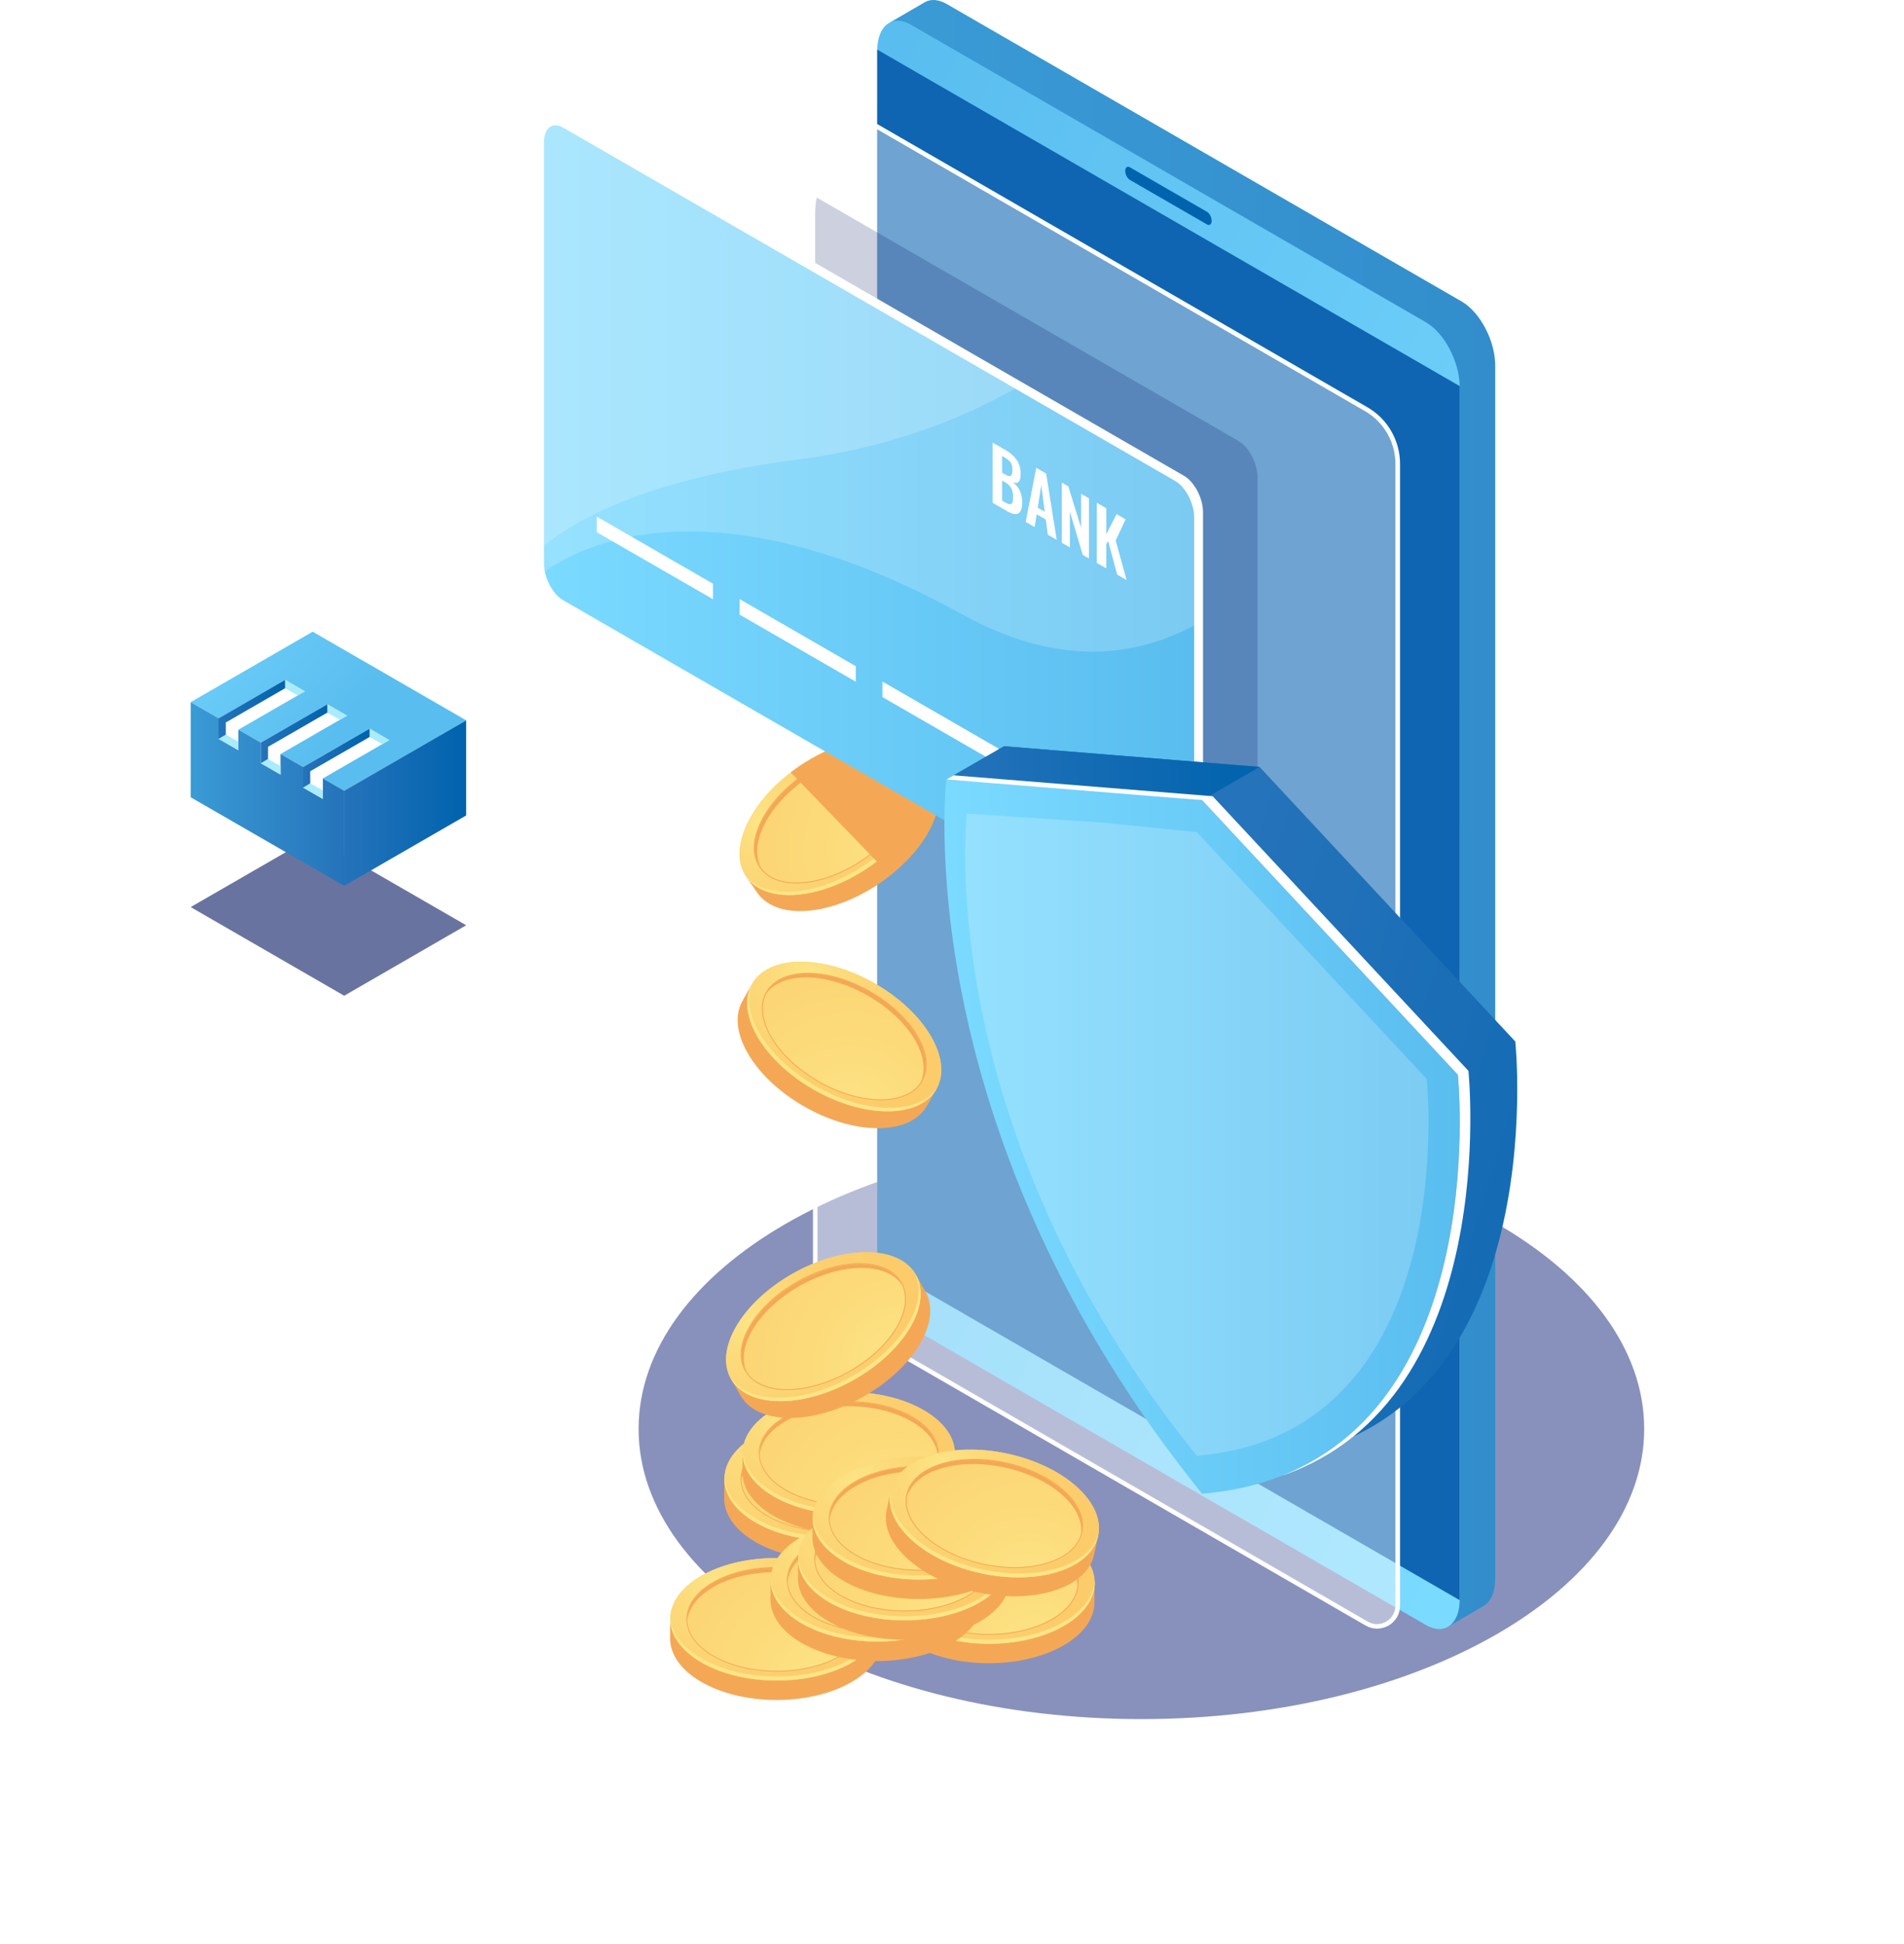 <svg width="141" height="144" viewBox="0 0 141 144" fill="none" xmlns="http://www.w3.org/2000/svg">
	<path opacity="0.6" d="M25.489 73.753L14.12 67.186L23.155 61.972L34.523 68.533L25.489 73.753Z" fill="#041860"/>
	<path d="M25.936 76.22L9.847 66.931L22.713 59.505L38.802 68.794L25.936 76.22ZM10.619 66.931L25.936 75.773L38.024 68.794L22.708 59.952L10.619 66.931Z" fill="white"/>
	<path d="M25.489 58.57L14.12 52.009L23.155 46.789L34.523 53.356L25.489 58.57Z" fill="url(#paint0_linear)"/>
	<path d="M34.523 60.399V53.356L25.489 58.57V65.613L34.523 60.399Z" fill="url(#paint1_linear)"/>
	<path d="M14.12 52.009V59.052L25.489 65.612V58.57L14.12 52.009Z" fill="url(#paint2_linear)"/>
	<path d="M21.111 50.36L16.187 53.205V54.726L17.651 55.568V54.047L22.574 51.208L21.111 50.36Z" fill="white"/>
	<path d="M24.241 52.166L19.317 55.005V56.532L20.774 57.374V55.852L25.698 53.008L24.241 52.166Z" fill="white"/>
	<path d="M27.37 53.971L22.447 56.816V58.337L23.91 59.179V57.658L28.828 54.819L27.37 53.971Z" fill="white"/>
	<path d="M21.111 50.36V50.975L22.052 51.504L22.574 51.208L21.111 50.36Z" fill="#A9EBFF"/>
	<path d="M16.722 54.413L16.188 54.726L17.651 55.568V54.935L16.722 54.413Z" fill="#A9EBFF"/>
	<path d="M21.111 50.36L16.187 53.205V54.726L16.722 54.413V53.513L21.117 50.975L21.111 50.36Z" fill="url(#paint3_linear)"/>
	<path d="M24.241 52.166V52.781L25.175 53.309L25.698 53.008L24.241 52.166Z" fill="#A9EBFF"/>
	<path d="M19.845 56.218L19.317 56.532L20.774 57.374V56.741L19.845 56.218Z" fill="#A9EBFF"/>
	<path d="M24.241 52.166L19.317 55.005V56.532L19.845 56.218V55.318L24.241 52.781V52.166Z" fill="url(#paint4_linear)"/>
	<path d="M27.37 53.971V54.587L28.305 55.115L28.827 54.819L27.37 53.971Z" fill="#A9EBFF"/>
	<path d="M22.975 58.024L22.447 58.338L23.91 59.179V58.547L22.975 58.024Z" fill="#A9EBFF"/>
	<path d="M27.37 53.971L22.447 56.816V58.337L22.975 58.024V57.124L27.37 54.587V53.971Z" fill="url(#paint5_linear)"/>
	<g filter="url(#filter0_d)">
	<path d="M84.525 136C71.189 136 57.858 133.068 47.703 127.21C37.833 121.508 32.392 113.919 32.392 105.837C32.392 97.755 37.827 90.166 47.703 84.465C68.001 72.742 101.038 72.742 121.342 84.465C131.212 90.166 136.653 97.755 136.653 105.837C136.653 113.919 131.218 121.508 121.342 127.21C111.193 133.068 97.856 135.994 84.525 136ZM84.525 76.058C71.258 76.058 57.997 78.972 47.9 84.802C38.152 90.428 32.787 97.9 32.787 105.837C32.787 113.774 38.152 121.247 47.9 126.873C68.094 138.531 100.957 138.531 121.15 126.873C130.899 121.247 136.264 113.774 136.264 105.837C136.264 97.9 130.893 90.428 121.15 84.802C111.053 78.972 97.787 76.058 84.525 76.058Z" fill="white"/>
	</g>
	<path opacity="0.5" d="M84.525 127.331C105.089 127.331 121.76 117.708 121.76 105.837C121.76 93.966 105.089 84.343 84.525 84.343C63.961 84.343 47.291 93.966 47.291 105.837C47.291 117.708 63.961 127.331 84.525 127.331Z" fill="#13247A"/>
	<path d="M108.238 22.328L70.115 0.299C69.499 -0.055 68.936 -0.084 68.501 0.154L65.911 1.664L67.6 2.686V92.001C67.6 93.848 68.727 95.996 70.109 96.797L107.785 118.57L107.245 120.48L109.852 118.965H109.846C110.386 118.663 110.728 117.949 110.728 116.927V27.124C110.746 25.272 109.619 23.123 108.238 22.328Z" fill="url(#paint6_linear)"/>
	<path d="M105.59 120.358L67.473 98.33C66.085 97.529 64.965 95.38 64.965 93.534V3.737C64.965 1.89 66.091 1.037 67.473 1.838L105.59 23.866C106.978 24.668 108.098 26.816 108.098 28.662V118.466C108.098 120.312 106.978 121.16 105.59 120.358Z" fill="url(#paint7_linear)"/>
	<path d="M108.098 118.524L64.959 93.598V3.673L108.098 28.599V118.524Z" fill="#0F65B2"/>
	<path opacity="0.4" d="M101.206 120.248L62.706 98.005C61.26 97.169 60.372 95.63 60.372 93.964V9.392C60.372 8.207 61.649 7.47 62.677 8.062L101.177 30.311C102.623 31.147 103.511 32.686 103.511 34.352V118.924C103.511 120.103 102.234 120.84 101.206 120.248Z" fill="white"/>
	<path d="M101.979 120.631C101.688 120.631 101.392 120.556 101.125 120.399L62.625 98.15C61.133 97.291 60.204 95.682 60.204 93.958V9.392C60.204 8.776 60.523 8.225 61.057 7.917C61.591 7.609 62.23 7.609 62.764 7.917L101.264 30.166C102.757 31.026 103.68 32.634 103.68 34.358V118.93C103.68 119.545 103.36 120.097 102.826 120.405C102.559 120.55 102.269 120.631 101.979 120.631ZM61.911 8.022C61.678 8.022 61.44 8.086 61.225 8.207C60.796 8.451 60.54 8.898 60.54 9.392V93.964C60.54 95.566 61.4 97.058 62.787 97.86L101.288 120.109C101.717 120.358 102.228 120.358 102.652 120.109C103.082 119.865 103.337 119.418 103.337 118.924V34.352C103.337 32.75 102.478 31.258 101.09 30.456L62.59 8.207C62.375 8.086 62.143 8.022 61.911 8.022Z" fill="white"/>
	<path d="M89.379 16.62L83.678 13.328C83.486 13.218 83.329 12.916 83.329 12.661C83.329 12.405 83.486 12.283 83.678 12.394L89.379 15.686C89.571 15.796 89.728 16.098 89.728 16.353C89.728 16.615 89.571 16.731 89.379 16.62Z" fill="#0063AD"/>
	<path opacity="0.2" d="M91.719 67.662C92.497 68.115 93.13 67.633 93.13 66.594V35.363C93.13 34.323 92.497 33.116 91.719 32.663L60.488 14.635C60.413 14.995 60.366 15.372 60.366 15.761V49.559L91.719 67.662Z" fill="#041860"/>
	<path d="M68.257 56.09L68.263 56.868C67.595 56.561 66.747 56.421 65.743 56.491C62.207 56.752 58.09 59.545 56.552 62.733C56.122 63.615 55.942 64.434 55.971 65.154L55.257 64.916L56.029 66.054V66.048C56.668 67.041 57.968 67.598 59.768 67.465C63.304 67.203 67.421 64.411 68.959 61.223C69.732 59.626 69.714 58.239 69.058 57.275L68.257 56.09Z" fill="#F4A856"/>
	<path d="M68.152 60.033C66.608 63.22 62.491 66.019 58.961 66.274C55.425 66.536 53.811 64.155 55.355 60.968C56.9 57.78 61.017 54.981 64.547 54.726C68.082 54.471 69.697 56.845 68.152 60.033Z" fill="#FCCC6B"/>
	<path d="M68.152 60.033C66.608 63.22 62.491 66.019 58.961 66.274C55.425 66.536 53.811 64.155 55.355 60.968C56.9 57.78 61.017 54.981 64.547 54.726C68.082 54.471 69.697 56.845 68.152 60.033Z" fill="url(#paint8_radial)"/>
	<path d="M63.972 63.679C62.555 64.649 60.918 65.311 59.414 65.421C57.957 65.525 56.83 65.113 56.244 64.248C55.657 63.383 55.686 62.187 56.325 60.869C57.626 58.175 61.115 55.806 64.099 55.591C65.557 55.487 66.683 55.899 67.27 56.764C67.856 57.629 67.827 58.825 67.188 60.143C66.544 61.473 65.359 62.727 63.972 63.679ZM59.611 57.437C58.241 58.378 57.08 59.609 56.441 60.927C55.826 62.198 55.791 63.354 56.348 64.172C56.906 64.991 57.991 65.392 59.402 65.287C62.346 65.073 65.783 62.738 67.066 60.085C67.682 58.813 67.717 57.658 67.159 56.839C66.602 56.021 65.516 55.62 64.105 55.725C62.619 55.829 61.005 56.479 59.611 57.437Z" fill="#F4A856"/>
	<path d="M67.125 60.108C65.83 62.785 62.375 65.131 59.408 65.351C56.441 65.566 55.089 63.575 56.383 60.898C57.678 58.221 61.133 55.876 64.1 55.655C67.067 55.434 68.419 57.432 67.125 60.108Z" fill="url(#paint9_radial)"/>
	<path d="M56.557 61.159C57.852 58.483 61.307 56.137 64.274 55.916C65.679 55.812 66.718 56.207 67.293 56.932C66.776 56.044 65.661 55.539 64.1 55.655C61.133 55.87 57.678 58.221 56.383 60.898C55.698 62.309 55.756 63.528 56.395 64.341C55.93 63.54 55.948 62.425 56.557 61.159Z" fill="#F4A856"/>
	<path d="M67.984 59.789C66.439 62.977 62.323 65.775 58.793 66.031C57.103 66.153 55.849 65.676 55.176 64.788C55.797 65.827 57.121 66.414 58.961 66.274C62.497 66.013 66.614 63.22 68.152 60.033C68.959 58.372 68.901 56.926 68.164 55.968C68.739 56.921 68.721 58.262 67.984 59.789Z" fill="#FCE586"/>
	<path d="M67.078 63.807C67.868 63.011 68.518 62.135 68.959 61.223C69.731 59.626 69.714 58.239 69.058 57.275L68.251 56.085C68.239 56.067 68.228 56.056 68.216 56.038C68.199 56.015 68.181 55.986 68.164 55.963C68.169 55.968 68.169 55.98 68.175 55.986C67.502 55.086 66.254 54.592 64.546 54.72C62.549 54.865 60.36 55.823 58.56 57.211L64.924 63.801H67.078V63.807Z" fill="#F4A856"/>
	<path d="M87.678 35.241L42.356 9.072C42.002 8.869 41.682 8.858 41.432 8.997L40.759 9.392C40.759 9.392 40.916 9.415 41.072 9.438C40.991 9.63 40.945 9.868 40.945 10.147V41.372C40.945 42.411 41.578 43.619 42.356 44.072L87.678 70.24C87.765 70.292 87.847 70.327 87.928 70.35V70.704L88.607 70.31H88.601C88.903 70.135 89.089 69.735 89.089 69.166V37.941C89.089 36.901 88.456 35.694 87.678 35.241Z" fill="white"/>
	<path d="M87.022 70.623L41.7 44.455C40.922 44.002 40.289 42.794 40.289 41.755V10.524C40.289 9.485 40.922 9.003 41.7 9.456L87.022 35.624C87.8 36.077 88.433 37.284 88.433 38.324V69.549C88.433 70.594 87.8 71.07 87.022 70.623Z" fill="url(#paint10_linear)"/>
	<path d="M73.511 37.244V32.785L74.458 33.33C74.638 33.435 74.794 33.539 74.922 33.656C75.056 33.772 75.172 33.899 75.276 34.045C75.381 34.19 75.456 34.352 75.508 34.532C75.561 34.712 75.584 34.91 75.584 35.124C75.584 35.676 75.392 35.873 75.015 35.717C75.242 35.897 75.416 36.112 75.526 36.355C75.642 36.599 75.694 36.884 75.7 37.215C75.7 37.639 75.607 37.906 75.427 38.022C75.242 38.132 74.974 38.092 74.62 37.882L73.511 37.244ZM74.214 35.014L74.434 35.142C74.643 35.264 74.783 35.293 74.858 35.235C74.934 35.177 74.974 35.026 74.974 34.788C74.974 34.66 74.963 34.556 74.934 34.463C74.91 34.37 74.864 34.288 74.806 34.213C74.748 34.138 74.678 34.074 74.603 34.021C74.527 33.963 74.429 33.905 74.307 33.83L74.208 33.772V35.014H74.214ZM74.214 37.081L74.469 37.232C74.678 37.354 74.823 37.383 74.905 37.313C74.986 37.25 75.027 37.081 75.027 36.826C75.027 36.559 74.98 36.338 74.887 36.164C74.794 35.99 74.643 35.844 74.429 35.717L74.208 35.589V37.081H74.214Z" fill="white"/>
	<path d="M75.956 38.654L76.739 34.648L77.471 35.072L78.255 39.984L77.599 39.607L77.442 38.48L76.774 38.097L76.618 39.044L75.956 38.654ZM76.85 37.609L77.366 37.906L77.111 35.926L76.85 37.609Z" fill="white"/>
	<path d="M78.632 40.205V35.746L79.114 36.024L80.061 39.096V36.57L80.641 36.907V41.366L80.182 41.099L79.23 37.894V40.547L78.632 40.205Z" fill="white"/>
	<path d="M81.222 41.697V37.238L81.924 37.644V39.578L82.685 38.08L83.359 38.469L82.621 40.036L83.434 42.969L82.731 42.562L82.064 40.083L81.924 40.292V42.098L81.222 41.697Z" fill="white"/>
	<path d="M52.801 44.385L44.196 39.421V38.266L52.801 43.236V44.385Z" fill="white"/>
	<path d="M63.374 50.493L54.769 45.523V44.374L63.374 49.344V50.493Z" fill="white"/>
	<path d="M73.947 56.596L65.348 51.631V50.482L73.947 55.446V56.596Z" fill="white"/>
	<path d="M84.525 62.703L75.921 57.733V56.584L84.525 61.554V62.703Z" fill="white"/>
	<path opacity="0.2" d="M87.022 35.624L41.7 9.456C40.922 9.003 40.289 9.485 40.289 10.524V41.749C40.289 41.941 40.318 42.133 40.353 42.33C42.762 40.588 52.569 35.194 71.299 45.529C78.115 49.291 83.817 48.792 88.439 46.33V38.318C88.433 37.284 87.8 36.077 87.022 35.624Z" fill="white"/>
	<path opacity="0.2" d="M59.072 34.039C65.435 33.22 70.753 31.269 75.172 28.784L41.7 9.456C40.922 9.003 40.289 9.485 40.289 10.524V40.408C43.627 37.778 49.34 35.293 59.072 34.039Z" fill="white"/>
	<path d="M69.36 109.605L68.924 110.25C68.553 109.617 67.932 109.025 67.061 108.514C64.001 106.726 59.025 106.708 55.948 108.462C55.094 108.949 54.479 109.518 54.096 110.134L53.637 109.536L53.631 110.906C53.596 112.09 54.357 113.281 55.913 114.192C58.973 115.98 63.949 115.998 67.026 114.244C68.564 113.368 69.337 112.207 69.343 111.045L69.36 109.605Z" fill="#F4A856"/>
	<path d="M67.046 112.804C63.969 114.564 58.993 114.54 55.933 112.752C52.873 110.964 52.885 108.096 55.962 106.336C59.039 104.577 64.015 104.6 67.075 106.389C70.135 108.177 70.123 111.045 67.046 112.804Z" fill="#FCCC6B"/>
	<path d="M67.046 112.804C63.969 114.564 58.993 114.54 55.933 112.752C52.873 110.964 52.885 108.096 55.962 106.336C59.039 104.577 64.015 104.6 67.075 106.389C70.135 108.177 70.123 111.045 67.046 112.804Z" fill="url(#paint11_radial)"/>
	<path d="M61.539 113.443C59.821 113.443 58.102 113.06 56.795 112.299C55.53 111.562 54.839 110.581 54.845 109.541C54.85 108.502 55.553 107.527 56.825 106.801C59.42 105.315 63.635 105.338 66.219 106.842C67.485 107.579 68.175 108.56 68.17 109.599C68.164 110.639 67.461 111.614 66.19 112.34C64.901 113.077 63.223 113.443 61.539 113.443ZM61.469 105.831C59.809 105.831 58.154 106.191 56.883 106.917C55.657 107.62 54.978 108.549 54.972 109.541C54.967 110.534 55.64 111.475 56.859 112.183C59.408 113.67 63.56 113.687 66.12 112.224C67.345 111.521 68.025 110.592 68.03 109.599C68.036 108.607 67.363 107.666 66.143 106.958C64.86 106.209 63.165 105.831 61.469 105.831Z" fill="#F4A856"/>
	<path d="M66.155 112.288C63.571 113.762 59.397 113.745 56.825 112.247C54.252 110.749 54.264 108.334 56.848 106.859C59.431 105.384 63.606 105.402 66.178 106.9C68.75 108.398 68.739 110.813 66.155 112.288Z" fill="url(#paint12_radial)"/>
	<path d="M56.848 107.173C59.431 105.698 63.606 105.715 66.178 107.213C67.392 107.922 68.03 108.833 68.094 109.756C68.17 108.729 67.537 107.689 66.184 106.894C63.612 105.396 59.437 105.378 56.854 106.853C55.495 107.631 54.845 108.671 54.914 109.698C54.984 108.781 55.629 107.869 56.848 107.173Z" fill="#F4A856"/>
	<path d="M67.049 112.508C63.972 114.268 58.996 114.244 55.936 112.456C54.473 111.603 53.712 110.499 53.654 109.385C53.579 110.592 54.34 111.823 55.936 112.752C58.996 114.54 63.972 114.558 67.049 112.804C68.652 111.887 69.424 110.668 69.36 109.454C69.29 110.569 68.518 111.666 67.049 112.508Z" fill="#FCE586"/>
	<path d="M70.713 107.684L70.277 108.328C69.906 107.695 69.284 107.103 68.413 106.592C65.354 104.804 60.378 104.786 57.3 106.54C56.447 107.027 55.832 107.596 55.448 108.212L54.99 107.614L54.984 108.984C54.949 110.169 55.71 111.359 57.266 112.27C60.325 114.059 65.301 114.076 68.379 112.323C69.917 111.446 70.689 110.285 70.695 109.123L70.713 107.684Z" fill="#F4A856"/>
	<path d="M68.399 110.877C65.322 112.636 60.346 112.613 57.286 110.825C54.226 109.036 54.238 106.168 57.315 104.409C60.392 102.65 65.368 102.673 68.428 104.461C71.488 106.249 71.476 109.123 68.399 110.877Z" fill="#FCCC6B"/>
	<path d="M68.399 110.877C65.322 112.636 60.346 112.613 57.286 110.825C54.226 109.036 54.238 106.168 57.315 104.409C60.392 102.65 65.368 102.673 68.428 104.461C71.488 106.249 71.476 109.123 68.399 110.877Z" fill="url(#paint13_radial)"/>
	<path d="M62.886 111.521C61.167 111.521 59.449 111.138 58.142 110.378C56.877 109.64 56.186 108.659 56.192 107.62C56.197 106.58 56.9 105.605 58.172 104.879C60.767 103.393 64.982 103.416 67.566 104.92C68.832 105.657 69.522 106.639 69.517 107.678C69.511 108.717 68.808 109.693 67.537 110.418C66.254 111.156 64.57 111.521 62.886 111.521ZM62.816 103.904C61.156 103.904 59.501 104.264 58.23 104.99C57.004 105.692 56.325 106.621 56.319 107.614C56.313 108.607 56.987 109.547 58.206 110.256C60.755 111.742 64.906 111.759 67.467 110.296C68.692 109.594 69.371 108.665 69.377 107.672C69.383 106.679 68.71 105.739 67.49 105.03C66.207 104.281 64.512 103.904 62.816 103.904Z" fill="#F4A856"/>
	<path d="M67.502 110.36C64.918 111.835 60.744 111.818 58.172 110.32C55.599 108.822 55.611 106.406 58.195 104.932C60.779 103.457 64.953 103.474 67.525 104.972C70.097 106.476 70.086 108.885 67.502 110.36Z" fill="url(#paint14_radial)"/>
	<path d="M58.195 105.251C60.778 103.776 64.953 103.794 67.525 105.292C68.739 106 69.377 106.911 69.441 107.835C69.517 106.807 68.884 105.768 67.531 104.972C64.959 103.474 60.784 103.457 58.2 104.932C56.842 105.71 56.191 106.749 56.261 107.777C56.331 106.853 56.975 105.948 58.195 105.251Z" fill="#F4A856"/>
	<path d="M68.396 110.581C65.319 112.34 60.343 112.317 57.283 110.529C55.82 109.675 55.059 108.572 55.001 107.457C54.926 108.665 55.687 109.896 57.283 110.825C60.343 112.613 65.319 112.63 68.396 110.877C69.999 109.96 70.771 108.74 70.707 107.527C70.637 108.642 69.865 109.739 68.396 110.581Z" fill="#FCE586"/>
	<path d="M81.065 117.252L80.629 117.897C80.258 117.264 79.637 116.672 78.766 116.161C75.706 114.372 70.73 114.355 67.653 116.108C66.799 116.596 66.184 117.165 65.801 117.781L65.342 117.183L65.336 118.553C65.301 119.737 66.062 120.927 67.618 121.839C70.678 123.627 75.654 123.645 78.731 121.891C80.269 121.015 81.042 119.853 81.047 118.692L81.065 117.252Z" fill="#F4A856"/>
	<path d="M81.066 117.248C81.077 114.744 77.569 112.698 73.23 112.678C68.892 112.659 65.365 114.673 65.354 117.178C65.343 119.682 68.851 121.728 73.189 121.748C77.528 121.767 81.054 119.753 81.066 117.248Z" fill="#FCCC6B"/>
	<path d="M78.749 120.452C75.671 122.211 70.696 122.188 67.636 120.4C64.576 118.612 64.588 115.743 67.665 113.984C70.742 112.225 75.718 112.248 78.778 114.036C81.838 115.819 81.826 118.693 78.749 120.452Z" fill="url(#paint15_radial)"/>
	<path d="M73.244 121.09C71.525 121.09 69.807 120.707 68.501 119.946C67.235 119.209 66.544 118.228 66.55 117.188C66.555 116.149 67.258 115.174 68.53 114.448C71.125 112.961 75.34 112.985 77.924 114.488C79.19 115.226 79.88 116.207 79.875 117.246C79.869 118.286 79.166 119.261 77.895 119.987C76.606 120.724 74.928 121.09 73.244 121.09ZM73.174 113.472C71.514 113.472 69.859 113.832 68.588 114.558C67.362 115.261 66.683 116.19 66.677 117.182C66.672 118.175 67.345 119.116 68.564 119.824C71.113 121.311 75.265 121.328 77.825 119.865C79.05 119.162 79.73 118.233 79.735 117.24C79.741 116.248 79.068 115.307 77.848 114.599C76.565 113.85 74.864 113.472 73.174 113.472Z" fill="#F4A856"/>
	<path d="M77.86 119.929C75.276 121.404 71.102 121.386 68.529 119.888C65.957 118.39 65.969 115.975 68.553 114.5C71.136 113.025 75.311 113.043 77.883 114.541C80.455 116.044 80.444 118.454 77.86 119.929Z" fill="url(#paint16_radial)"/>
	<path d="M68.553 114.819C71.137 113.345 75.311 113.362 77.883 114.86C79.097 115.568 79.736 116.48 79.799 117.403C79.875 116.375 79.242 115.33 77.889 114.541C75.317 113.043 71.142 113.025 68.559 114.5C67.2 115.278 66.55 116.317 66.62 117.345C66.683 116.422 67.334 115.516 68.553 114.819Z" fill="#F4A856"/>
	<path d="M78.748 120.149C75.671 121.909 70.695 121.885 67.635 120.097C66.172 119.244 65.412 118.14 65.354 117.026C65.278 118.233 66.039 119.464 67.635 120.393C70.695 122.181 75.671 122.199 78.748 120.445C80.351 119.528 81.123 118.309 81.059 117.101C80.99 118.21 80.223 119.307 78.748 120.149Z" fill="#FCE586"/>
	<path d="M65.354 119.975L64.918 120.62C64.547 119.987 63.925 119.395 63.054 118.884C59.995 117.095 55.019 117.078 51.942 118.831C51.088 119.319 50.473 119.888 50.089 120.504L49.631 119.906L49.625 121.276C49.59 122.46 50.351 123.65 51.907 124.562C54.967 126.35 59.942 126.368 63.02 124.614C64.558 123.738 65.331 122.576 65.336 121.415L65.354 119.975Z" fill="#F4A856"/>
	<path d="M65.349 119.977C65.36 117.472 61.852 115.426 57.513 115.407C53.175 115.387 49.649 117.402 49.637 119.906C49.626 122.41 53.134 124.456 57.473 124.476C61.811 124.495 65.337 122.481 65.349 119.977Z" fill="#FCCC6B"/>
	<path d="M63.037 123.174C59.96 124.933 54.984 124.91 51.924 123.122C48.864 121.334 48.876 118.465 51.953 116.706C55.03 114.947 60.006 114.97 63.066 116.758C66.126 118.541 66.114 121.415 63.037 123.174Z" fill="url(#paint17_radial)"/>
	<path d="M57.527 123.813C55.809 123.813 54.09 123.43 52.783 122.669C51.518 121.932 50.827 120.951 50.833 119.911C50.839 118.872 51.541 117.897 52.812 117.171C55.408 115.684 59.623 115.708 62.207 117.211C63.473 117.949 64.163 118.93 64.158 119.969C64.152 121.009 63.449 121.984 62.178 122.71C60.895 123.447 59.211 123.813 57.527 123.813ZM57.457 116.201C55.797 116.201 54.142 116.561 52.871 117.287C51.645 117.989 50.966 118.918 50.96 119.911C50.955 120.904 51.628 121.845 52.847 122.553C55.396 124.039 59.548 124.057 62.108 122.594C63.333 121.891 64.013 120.962 64.018 119.969C64.024 118.976 63.351 118.036 62.131 117.328C60.848 116.579 59.153 116.201 57.457 116.201Z" fill="#F4A856"/>
	<path d="M62.143 122.658C59.559 124.132 55.385 124.115 52.812 122.617C50.24 121.119 50.252 118.704 52.836 117.229C55.419 115.754 59.594 115.772 62.166 117.27C64.738 118.768 64.727 121.177 62.143 122.658Z" fill="url(#paint18_radial)"/>
	<path d="M52.836 117.542C55.419 116.068 59.594 116.085 62.166 117.583C63.38 118.291 64.018 119.203 64.082 120.126C64.158 119.098 63.525 118.059 62.172 117.264C59.6 115.766 55.425 115.748 52.842 117.223C51.483 118.001 50.833 119.04 50.902 120.068C50.972 119.151 51.617 118.239 52.836 117.542Z" fill="#F4A856"/>
	<path d="M63.037 122.872C59.96 124.632 54.984 124.608 51.924 122.82C50.461 121.967 49.7 120.864 49.642 119.749C49.567 120.956 50.328 122.187 51.924 123.116C54.984 124.905 59.96 124.922 63.037 123.169C64.639 122.251 65.412 121.032 65.348 119.818C65.278 120.939 64.506 122.036 63.037 122.872Z" fill="#FCE586"/>
	<path d="M72.786 117.09L72.35 117.734C71.978 117.101 71.357 116.509 70.486 115.998C67.427 114.21 62.451 114.192 59.373 115.946C58.52 116.434 57.904 117.003 57.521 117.618L57.063 117.02L57.057 118.39C57.022 119.575 57.783 120.765 59.339 121.676C62.398 123.465 67.374 123.482 70.451 121.729C71.99 120.852 72.762 119.691 72.768 118.53L72.786 117.09Z" fill="#F4A856"/>
	<path d="M72.781 117.084C72.793 114.58 69.285 112.534 64.946 112.514C60.608 112.495 57.081 114.509 57.07 117.014C57.059 119.518 60.567 121.564 64.905 121.583C69.244 121.603 72.77 119.588 72.781 117.084Z" fill="#FCCC6B"/>
	<path d="M70.469 120.283C67.392 122.042 62.416 122.019 59.356 120.23C56.296 118.442 56.308 115.574 59.385 113.815C62.462 112.055 67.438 112.079 70.498 113.867C73.558 115.655 73.546 118.529 70.469 120.283Z" fill="url(#paint19_radial)"/>
	<path d="M64.965 120.927C63.246 120.927 61.527 120.544 60.221 119.784C58.955 119.046 58.264 118.065 58.27 117.026C58.276 115.986 58.978 115.011 60.25 114.285C62.845 112.799 67.061 112.822 69.644 114.326C70.91 115.063 71.601 116.044 71.595 117.084C71.589 118.123 70.887 119.098 69.615 119.824C68.326 120.556 66.648 120.927 64.965 120.927ZM64.895 113.31C63.234 113.31 61.58 113.67 60.308 114.395C59.083 115.098 58.404 116.027 58.398 117.02C58.392 118.013 59.066 118.953 60.285 119.662C62.834 121.148 66.985 121.165 69.546 119.702C70.771 119 71.45 118.071 71.456 117.078C71.462 116.085 70.788 115.144 69.569 114.436C68.286 113.687 66.585 113.31 64.895 113.31Z" fill="#F4A856"/>
	<path d="M69.581 119.766C66.997 121.241 62.822 121.224 60.25 119.726C57.678 118.228 57.69 115.812 60.273 114.338C62.857 112.863 67.032 112.88 69.604 114.378C72.176 115.876 72.164 118.292 69.581 119.766Z" fill="url(#paint20_radial)"/>
	<path d="M60.273 114.651C62.857 113.176 67.032 113.194 69.604 114.692C70.817 115.4 71.456 116.312 71.52 117.235C71.595 116.207 70.963 115.168 69.61 114.372C67.037 112.874 62.863 112.857 60.279 114.332C58.921 115.11 58.27 116.149 58.34 117.177C58.404 116.259 59.054 115.354 60.273 114.651Z" fill="#F4A856"/>
	<path d="M70.469 119.987C67.392 121.746 62.416 121.723 59.356 119.935C57.893 119.081 57.132 117.978 57.074 116.863C56.999 118.071 57.759 119.302 59.356 120.231C62.416 122.019 67.392 122.036 70.469 120.283C72.071 119.366 72.844 118.146 72.78 116.933C72.71 118.048 71.944 119.145 70.469 119.987Z" fill="#FCE586"/>
	<path d="M74.817 115.516L74.382 116.161C74.01 115.528 73.389 114.935 72.518 114.425C69.459 112.636 64.483 112.619 61.405 114.372C60.552 114.86 59.936 115.429 59.553 116.044L59.094 115.446L59.089 116.817C59.054 118.001 59.815 119.191 61.37 120.103C64.43 121.891 69.406 121.909 72.483 120.155C74.022 119.278 74.794 118.117 74.8 116.956L74.817 115.516Z" fill="#F4A856"/>
	<path d="M72.503 118.715C69.426 120.474 64.45 120.451 61.39 118.663C58.33 116.875 58.342 114.006 61.419 112.247C64.496 110.488 69.472 110.511 72.532 112.299C75.592 114.082 75.58 116.956 72.503 118.715Z" fill="#FCCC6B"/>
	<path d="M72.503 118.715C69.426 120.474 64.45 120.451 61.39 118.663C58.33 116.875 58.342 114.006 61.419 112.247C64.496 110.488 69.472 110.511 72.532 112.299C75.592 114.082 75.58 116.956 72.503 118.715Z" fill="url(#paint21_radial)"/>
	<path d="M66.996 119.354C65.278 119.354 63.559 118.971 62.253 118.21C60.987 117.473 60.296 116.491 60.302 115.452C60.308 114.413 61.01 113.437 62.282 112.712C64.877 111.225 69.093 111.248 71.676 112.752C72.942 113.49 73.633 114.471 73.627 115.51C73.621 116.549 72.919 117.525 71.647 118.251C70.358 118.988 68.68 119.354 66.996 119.354ZM66.927 111.742C65.266 111.742 63.612 112.102 62.34 112.828C61.115 113.53 60.436 114.459 60.43 115.452C60.424 116.445 61.097 117.386 62.317 118.094C64.866 119.58 69.017 119.598 71.578 118.135C72.803 117.432 73.482 116.503 73.488 115.51C73.494 114.517 72.82 113.577 71.601 112.868C70.318 112.114 68.617 111.742 66.927 111.742Z" fill="#F4A856"/>
	<path d="M71.612 118.193C69.029 119.667 64.854 119.65 62.282 118.152C59.71 116.654 59.722 114.239 62.305 112.764C64.889 111.289 69.064 111.307 71.636 112.805C74.208 114.308 74.196 116.718 71.612 118.193Z" fill="url(#paint22_radial)"/>
	<path d="M62.305 113.083C64.889 111.609 69.064 111.626 71.636 113.124C72.849 113.832 73.488 114.744 73.552 115.667C73.627 114.639 72.994 113.6 71.641 112.805C69.069 111.307 64.895 111.289 62.311 112.764C60.953 113.542 60.302 114.581 60.372 115.609C60.436 114.686 61.086 113.78 62.305 113.083Z" fill="#F4A856"/>
	<path d="M72.501 118.413C69.424 120.173 64.448 120.149 61.388 118.361C59.925 117.508 59.164 116.404 59.106 115.29C59.031 116.497 59.791 117.728 61.388 118.657C64.448 120.445 69.424 120.463 72.501 118.709C74.103 117.792 74.875 116.573 74.812 115.359C74.742 116.48 73.975 117.571 72.501 118.413Z" fill="#FCE586"/>
	<path d="M75.892 112.497L75.456 113.141C75.085 112.509 74.463 111.916 73.593 111.405C70.533 109.617 65.557 109.6 62.48 111.353C61.626 111.841 61.011 112.41 60.627 113.025L60.169 112.427L60.163 113.798C60.128 114.982 60.889 116.172 62.445 117.084C65.505 118.872 70.481 118.889 73.558 117.136C75.096 116.259 75.869 115.098 75.874 113.937L75.892 112.497Z" fill="#F4A856"/>
	<path d="M75.895 112.495C75.906 109.991 72.398 107.945 68.06 107.925C63.721 107.906 60.195 109.92 60.184 112.425C60.172 114.929 63.68 116.975 68.019 116.995C72.357 117.014 75.884 115 75.895 112.495Z" fill="#FCCC6B"/>
	<path d="M73.581 115.695C70.503 117.455 65.528 117.431 62.468 115.643C59.408 113.855 59.419 110.987 62.497 109.227C65.574 107.468 70.55 107.491 73.61 109.28C76.669 111.062 76.658 113.936 73.581 115.695Z" fill="url(#paint23_radial)"/>
	<path d="M68.071 116.335C66.353 116.335 64.634 115.952 63.328 115.191C62.062 114.454 61.371 113.472 61.377 112.433C61.382 111.394 62.085 110.418 63.356 109.693C65.952 108.206 70.167 108.229 72.751 109.733C74.017 110.471 74.707 111.452 74.702 112.491C74.696 113.53 73.993 114.506 72.722 115.232C71.439 115.969 69.755 116.335 68.071 116.335ZM68.001 108.717C66.341 108.717 64.686 109.077 63.415 109.803C62.19 110.505 61.51 111.434 61.504 112.427C61.499 113.42 62.172 114.361 63.391 115.069C65.94 116.555 70.092 116.573 72.652 115.11C73.877 114.407 74.556 113.478 74.562 112.485C74.568 111.493 73.895 110.552 72.675 109.844C71.392 109.095 69.697 108.717 68.001 108.717Z" fill="#F4A856"/>
	<path d="M72.687 115.174C70.103 116.648 65.928 116.631 63.356 115.133C60.784 113.635 60.796 111.22 63.38 109.745C65.963 108.27 70.138 108.287 72.71 109.785C75.282 111.289 75.27 113.699 72.687 115.174Z" fill="url(#paint24_radial)"/>
	<path d="M63.38 110.064C65.963 108.589 70.138 108.607 72.71 110.105C73.924 110.813 74.562 111.725 74.626 112.648C74.701 111.62 74.069 110.581 72.716 109.785C70.144 108.287 65.969 108.27 63.385 109.745C62.027 110.523 61.377 111.562 61.446 112.59C61.516 111.667 62.16 110.761 63.38 110.064Z" fill="#F4A856"/>
	<path d="M73.581 115.394C70.504 117.153 65.528 117.13 62.468 115.342C61.005 114.488 60.244 113.385 60.186 112.271C60.111 113.478 60.871 114.709 62.468 115.638C65.528 117.426 70.504 117.444 73.581 115.69C75.183 114.773 75.956 113.554 75.892 112.34C75.822 113.455 75.05 114.552 73.581 115.394Z" fill="#FCE586"/>
	<path d="M81.326 113.745L80.769 114.285C80.531 113.588 80.049 112.88 79.3 112.206C76.67 109.832 71.804 108.793 68.431 109.884C67.496 110.186 66.776 110.621 66.277 111.138L65.952 110.459L65.667 111.8H65.673C65.394 112.95 65.894 114.273 67.235 115.481C69.865 117.856 74.73 118.895 78.104 117.804C79.788 117.258 80.78 116.282 81.024 115.15L81.326 113.745Z" fill="#F4A856"/>
	<path d="M78.4 116.404C75.027 117.496 70.161 116.457 67.531 114.082C64.901 111.707 65.499 108.897 68.872 107.806C72.246 106.714 77.111 107.753 79.741 110.128C82.377 112.503 81.773 115.313 78.4 116.404Z" fill="#FCCC6B"/>
	<path d="M78.4 116.404C75.027 117.496 70.161 116.457 67.531 114.082C64.901 111.707 65.499 108.897 68.872 107.806C72.246 106.714 77.111 107.753 79.741 110.128C82.377 112.503 81.773 115.313 78.4 116.404Z" fill="url(#paint25_radial)"/>
	<path d="M72.878 115.899C71.195 115.545 69.592 114.819 68.466 113.809C67.38 112.828 66.904 111.725 67.119 110.709C67.339 109.687 68.222 108.88 69.615 108.427C72.46 107.504 76.583 108.386 78.806 110.389C79.892 111.37 80.374 112.474 80.153 113.49C79.933 114.512 79.05 115.319 77.657 115.771C76.252 116.23 74.527 116.248 72.878 115.899ZM74.37 108.433C72.745 108.09 71.049 108.107 69.662 108.554C68.315 108.99 67.461 109.762 67.252 110.732C67.043 111.701 67.508 112.758 68.558 113.704C70.747 115.679 74.812 116.549 77.616 115.644C78.963 115.208 79.817 114.436 80.026 113.461C80.235 112.491 79.77 111.434 78.719 110.488C77.616 109.495 76.031 108.781 74.37 108.433Z" fill="#F4A856"/>
	<path d="M77.639 115.713C74.812 116.631 70.724 115.754 68.518 113.763C66.312 111.771 66.811 109.414 69.644 108.496C72.472 107.579 76.559 108.456 78.766 110.447C80.972 112.439 80.467 114.796 77.639 115.713Z" fill="url(#paint26_radial)"/>
	<path d="M69.575 108.804C72.402 107.887 76.49 108.763 78.696 110.755C79.741 111.696 80.177 112.723 80.049 113.635C80.333 112.648 79.927 111.492 78.76 110.441C76.554 108.45 72.466 107.573 69.639 108.491C68.146 108.973 67.305 109.855 67.159 110.877C67.421 109.994 68.234 109.234 69.575 108.804Z" fill="#F4A856"/>
	<path d="M78.464 116.108C75.09 117.2 70.225 116.161 67.595 113.786C66.335 112.648 65.818 111.417 65.992 110.314C65.673 111.481 66.161 112.839 67.537 114.076C70.167 116.451 75.032 117.49 78.406 116.399C80.165 115.83 81.164 114.79 81.355 113.594C81.053 114.668 80.078 115.586 78.464 116.108Z" fill="#FCE586"/>
	<path d="M69.342 80.674L68.651 81.022C68.64 80.29 68.39 79.466 67.885 78.595C66.103 75.535 61.783 73.062 58.235 73.079C57.254 73.085 56.435 73.276 55.803 73.625L55.698 72.876L55.019 74.066H55.025C54.409 75.076 54.484 76.493 55.396 78.049C57.179 81.109 61.498 83.582 65.046 83.565C66.817 83.559 68.059 82.932 68.634 81.922L69.342 80.674Z" fill="#F4A856"/>
	<path d="M69.343 80.671C70.586 78.496 68.54 74.988 64.774 72.835C61.007 70.682 56.946 70.699 55.703 72.873C54.46 75.048 56.506 78.556 60.273 80.709C64.039 82.862 68.1 82.845 69.343 80.671Z" fill="#FCCC6B"/>
	<path d="M65.754 82.317C62.212 82.334 57.893 79.861 56.105 76.801C54.322 73.741 55.745 71.244 59.286 71.233C62.828 71.215 67.148 73.689 68.936 76.749C70.724 79.808 69.296 82.299 65.754 82.317Z" fill="url(#paint27_radial)"/>
	<path d="M60.645 80.162C59.147 79.315 57.84 78.136 57.08 76.83C56.343 75.564 56.221 74.368 56.737 73.468C57.254 72.562 58.346 72.063 59.809 72.057C62.799 72.046 66.457 74.136 67.966 76.719C68.704 77.985 68.826 79.175 68.309 80.081C67.792 80.987 66.701 81.486 65.237 81.492C63.757 81.498 62.108 80.993 60.645 80.162ZM64.332 73.503C62.886 72.684 61.266 72.185 59.809 72.191C58.392 72.197 57.347 72.673 56.853 73.538C56.36 74.397 56.482 75.547 57.196 76.766C58.682 79.315 62.288 81.376 65.237 81.364C66.654 81.359 67.699 80.882 68.193 80.017C68.686 79.158 68.564 78.008 67.85 76.789C67.101 75.5 65.806 74.333 64.332 73.503Z" fill="#F4A856"/>
	<path d="M65.237 81.428C62.265 81.44 58.636 79.367 57.138 76.801C55.64 74.229 56.836 72.138 59.809 72.127C62.781 72.115 66.41 74.188 67.908 76.754C69.406 79.321 68.21 81.417 65.237 81.428Z" fill="url(#paint28_radial)"/>
	<path d="M59.652 72.394C62.625 72.382 66.254 74.455 67.752 77.021C68.46 78.235 68.564 79.344 68.164 80.18C68.739 79.326 68.698 78.101 67.908 76.749C66.41 74.176 62.782 72.104 59.809 72.121C58.241 72.127 57.167 72.713 56.72 73.642C57.237 72.87 58.247 72.4 59.652 72.394Z" fill="#F4A856"/>
	<path d="M65.899 82.055C62.358 82.073 58.038 79.599 56.25 76.54C55.396 75.076 55.28 73.741 55.773 72.742C55.112 73.758 55.17 75.198 56.099 76.795C57.881 79.855 62.201 82.328 65.748 82.311C67.595 82.305 68.866 81.62 69.406 80.534C68.808 81.475 67.595 82.049 65.899 82.055Z" fill="#FCE586"/>
	<path d="M67.827 94.422L67.769 95.195C67.13 94.829 66.3 94.62 65.296 94.603C61.754 94.556 57.411 96.995 55.605 100.037C55.106 100.879 54.85 101.68 54.821 102.4L54.13 102.104L54.804 103.3V103.294C55.355 104.339 56.604 105.001 58.41 105.024C61.951 105.071 66.294 102.632 68.1 99.59C69.006 98.069 69.104 96.681 68.535 95.665L67.827 94.422Z" fill="#F4A856"/>
	<path d="M67.386 98.347C65.574 101.396 61.237 103.828 57.695 103.782C54.154 103.735 52.749 101.233 54.554 98.185C56.366 95.137 60.703 92.704 64.245 92.75C67.792 92.791 69.197 95.299 67.386 98.347Z" fill="#FCCC6B"/>
	<path d="M67.386 98.347C65.574 101.396 61.237 103.828 57.695 103.782C54.154 103.735 52.749 101.233 54.554 98.185C56.366 95.137 60.703 92.704 64.245 92.75C67.792 92.791 69.197 95.299 67.386 98.347Z" fill="url(#paint29_radial)"/>
	<path d="M62.909 101.616C61.411 102.464 59.728 102.981 58.218 102.963C56.755 102.946 55.669 102.435 55.158 101.523C54.647 100.612 54.781 99.421 55.53 98.162C57.057 95.59 60.732 93.528 63.728 93.563C65.191 93.581 66.277 94.091 66.788 95.003C67.299 95.915 67.165 97.105 66.416 98.365C65.662 99.636 64.378 100.786 62.909 101.616ZM59.095 95.026C57.649 95.845 56.383 96.977 55.64 98.231C54.92 99.445 54.787 100.594 55.274 101.459C55.762 102.325 56.807 102.812 58.218 102.83C61.167 102.865 64.79 100.832 66.3 98.301C67.02 97.088 67.154 95.938 66.666 95.073C66.178 94.208 65.133 93.72 63.722 93.703C62.236 93.679 60.569 94.19 59.095 95.026Z" fill="#F4A856"/>
	<path d="M66.358 98.33C64.837 100.885 61.196 102.928 58.218 102.894C55.245 102.859 54.061 100.751 55.582 98.196C57.103 95.642 60.744 93.598 63.722 93.633C66.701 93.673 67.879 95.775 66.358 98.33Z" fill="url(#paint30_radial)"/>
	<path d="M55.739 98.475C57.26 95.921 60.9 93.877 63.879 93.912C65.284 93.929 66.288 94.411 66.799 95.183C66.364 94.254 65.296 93.656 63.728 93.639C60.755 93.604 57.109 95.648 55.588 98.202C54.786 99.549 54.734 100.769 55.303 101.634C54.908 100.792 55.025 99.683 55.739 98.475Z" fill="#F4A856"/>
	<path d="M67.241 98.086C65.429 101.134 61.092 103.567 57.55 103.521C55.855 103.497 54.653 102.911 54.049 101.976C54.583 103.068 55.843 103.759 57.695 103.782C61.237 103.828 65.58 101.39 67.386 98.347C68.332 96.757 68.396 95.317 67.746 94.295C68.233 95.293 68.106 96.629 67.241 98.086Z" fill="#FCE586"/>
	<path d="M21.303 94.457C21.036 94.457 20.768 94.388 20.53 94.248L0.186 82.508C0.07 82.439 0 82.323 0 82.189C0 82.055 0.07 81.933 0.186 81.864L18.179 71.477L18.359 71.79L0.366 82.177L20.71 93.941C21.076 94.15 21.529 94.15 21.895 93.941L34.03 86.962C34.511 86.683 35.104 86.689 35.58 86.967L40.55 89.87L40.37 90.184L35.4 87.281C35.034 87.066 34.581 87.066 34.21 87.275L22.075 94.26C21.837 94.393 21.57 94.457 21.303 94.457Z" fill="white"/>
	<path d="M112.215 77.143L93.275 56.804L74.335 55.272C74.335 55.272 71.293 80.946 93.275 108.177C115.263 106.331 112.215 77.143 112.215 77.143Z" fill="url(#paint31_linear)"/>
	<path d="M74.341 55.272L70.08 57.733L89.019 59.266L93.281 56.804L74.341 55.272Z" fill="url(#paint32_linear)"/>
	<path d="M107.959 79.605L89.019 59.266L81.233 58.477L70.08 57.734C70.08 57.734 67.037 83.408 89.019 110.639C111.001 108.793 107.959 79.605 107.959 79.605Z" fill="url(#paint33_linear)"/>
	<path d="M107.959 79.605L89.019 59.266L70.08 57.733C70.614 57.426 70.614 57.426 70.614 57.426L89.803 58.976L108.743 79.315C108.743 79.315 111.286 103.712 94.912 109.309C110.415 103.213 107.959 79.605 107.959 79.605Z" fill="white"/>
	<path opacity="0.2" d="M105.66 79.919L88.63 61.635L81.628 60.927L71.601 60.259C71.601 60.259 68.866 83.344 88.63 107.829C108.394 106.162 105.66 79.919 105.66 79.919Z" fill="white"/>
	<defs>
	<filter id="filter0_d" x="28.392" y="75.673" width="112.26" height="68.327" filterUnits="userSpaceOnUse" color-interpolation-filters="sRGB">
	<feFlood flood-opacity="0" result="BackgroundImageFix"/>
	<feColorMatrix in="SourceAlpha" type="matrix" values="0 0 0 0 0 0 0 0 0 0 0 0 0 0 0 0 0 0 127 0"/>
	<feOffset dy="4"/>
	<feGaussianBlur stdDeviation="2"/>
	<feColorMatrix type="matrix" values="0 0 0 0 0.812 0 0 0 0 0.898 0 0 0 0 1 0 0 0 1 0"/>
	<feBlend mode="normal" in2="BackgroundImageFix" result="effect1_dropShadow"/>
	<feBlend mode="normal" in="SourceGraphic" in2="effect1_dropShadow" result="shape"/>
	</filter>
	<linearGradient id="paint0_linear" x1="25.425" y1="53.534" x2="9.278" y2="41.059" gradientUnits="userSpaceOnUse">
	<stop stop-color="#59BDEF"/>
	<stop offset="1" stop-color="#7BDAFF"/>
	</linearGradient>
	<linearGradient id="paint1_linear" x1="25.49" y1="59.485" x2="34.525" y2="59.485" gradientUnits="userSpaceOnUse">
	<stop stop-color="#2573BA"/>
	<stop offset="1" stop-color="#0063AD"/>
	</linearGradient>
	<linearGradient id="paint2_linear" x1="14.12" y1="58.811" x2="25.49" y2="58.811" gradientUnits="userSpaceOnUse">
	<stop stop-color="#3A9BD5"/>
	<stop offset="1" stop-color="#2573BA"/>
	</linearGradient>
	<linearGradient id="paint3_linear" x1="16.189" y1="52.544" x2="21.114" y2="52.544" gradientUnits="userSpaceOnUse">
	<stop stop-color="#2573BA"/>
	<stop offset="1" stop-color="#0063AD"/>
	</linearGradient>
	<linearGradient id="paint4_linear" x1="19.316" y1="54.348" x2="24.241" y2="54.348" gradientUnits="userSpaceOnUse">
	<stop stop-color="#2573BA"/>
	<stop offset="1" stop-color="#0063AD"/>
	</linearGradient>
	<linearGradient id="paint5_linear" x1="22.447" y1="56.155" x2="27.371" y2="56.155" gradientUnits="userSpaceOnUse">
	<stop stop-color="#2573BA"/>
	<stop offset="1" stop-color="#0063AD"/>
	</linearGradient>
	<linearGradient id="paint6_linear" x1="65.914" y1="60.237" x2="182.319" y2="60.237" gradientUnits="userSpaceOnUse">
	<stop stop-color="#3A9BD5"/>
	<stop offset="0.522" stop-color="#3088C8"/>
	<stop offset="1" stop-color="#297BBF"/>
	</linearGradient>
	<linearGradient id="paint7_linear" x1="56.401" y1="22.536" x2="135.05" y2="62.802" gradientUnits="userSpaceOnUse">
	<stop stop-color="#59BDEF"/>
	<stop offset="1" stop-color="#7BDAFF"/>
	</linearGradient>
	<radialGradient id="paint8_radial" cx="0" cy="0" r="1" gradientUnits="userSpaceOnUse" gradientTransform="translate(56.537 60.937) rotate(-51.517) scale(11.222)">
	<stop stop-color="#FCE586"/>
	<stop offset="0.227" stop-color="#FCDB7B"/>
	<stop offset="0.616" stop-color="#FCD06F"/>
	<stop offset="1" stop-color="#FCCC6B"/>
	</radialGradient>
	<radialGradient id="paint9_radial" cx="0" cy="0" r="1" gradientUnits="userSpaceOnUse" gradientTransform="translate(67.786 62.928) rotate(-51.517) scale(26.695)">
	<stop stop-color="#FCE586"/>
	<stop offset="0.227" stop-color="#FCDB7B"/>
	<stop offset="0.616" stop-color="#FCD06F"/>
	<stop offset="1" stop-color="#FCCC6B"/>
	</radialGradient>
	<linearGradient id="paint10_linear" x1="40.284" y1="40.039" x2="88.435" y2="40.039" gradientUnits="userSpaceOnUse">
	<stop stop-color="#7BDAFF"/>
	<stop offset="1" stop-color="#59BDEF"/>
	</linearGradient>
	<radialGradient id="paint11_radial" cx="0" cy="0" r="1" gradientUnits="userSpaceOnUse" gradientTransform="translate(56.958 106.978) rotate(-17.074) scale(11.222)">
	<stop stop-color="#FCE586"/>
	<stop offset="0.227" stop-color="#FCDB7B"/>
	<stop offset="0.616" stop-color="#FCD06F"/>
	<stop offset="1" stop-color="#FCCC6B"/>
	</radialGradient>
	<radialGradient id="paint12_radial" cx="0" cy="0" r="1" gradientUnits="userSpaceOnUse" gradientTransform="translate(65.107 114.982) rotate(-17.074) scale(26.695)">
	<stop stop-color="#FCE586"/>
	<stop offset="0.227" stop-color="#FCDB7B"/>
	<stop offset="0.616" stop-color="#FCD06F"/>
	<stop offset="1" stop-color="#FCCC6B"/>
	</radialGradient>
	<radialGradient id="paint13_radial" cx="0" cy="0" r="1" gradientUnits="userSpaceOnUse" gradientTransform="translate(58.307 105.053) rotate(-17.074) scale(11.222)">
	<stop stop-color="#FCE586"/>
	<stop offset="0.227" stop-color="#FCDB7B"/>
	<stop offset="0.616" stop-color="#FCD06F"/>
	<stop offset="1" stop-color="#FCCC6B"/>
	</radialGradient>
	<radialGradient id="paint14_radial" cx="0" cy="0" r="1" gradientUnits="userSpaceOnUse" gradientTransform="translate(66.456 113.057) rotate(-17.074) scale(26.695)">
	<stop stop-color="#FCE586"/>
	<stop offset="0.227" stop-color="#FCDB7B"/>
	<stop offset="0.616" stop-color="#FCD06F"/>
	<stop offset="1" stop-color="#FCCC6B"/>
	</radialGradient>
	<radialGradient id="paint15_radial" cx="0" cy="0" r="1" gradientUnits="userSpaceOnUse" gradientTransform="translate(68.66 114.623) rotate(-17.074) scale(11.222)">
	<stop stop-color="#FCE586"/>
	<stop offset="0.227" stop-color="#FCDB7B"/>
	<stop offset="0.616" stop-color="#FCD06F"/>
	<stop offset="1" stop-color="#FCCC6B"/>
	</radialGradient>
	<radialGradient id="paint16_radial" cx="0" cy="0" r="1" gradientUnits="userSpaceOnUse" gradientTransform="translate(76.811 122.626) rotate(-17.074) scale(26.695)">
	<stop stop-color="#FCE586"/>
	<stop offset="0.227" stop-color="#FCDB7B"/>
	<stop offset="0.616" stop-color="#FCD06F"/>
	<stop offset="1" stop-color="#FCCC6B"/>
	</radialGradient>
	<radialGradient id="paint17_radial" cx="0" cy="0" r="1" gradientUnits="userSpaceOnUse" gradientTransform="translate(52.945 117.348) rotate(-17.074) scale(11.222)">
	<stop stop-color="#FCE586"/>
	<stop offset="0.227" stop-color="#FCDB7B"/>
	<stop offset="0.616" stop-color="#FCD06F"/>
	<stop offset="1" stop-color="#FCCC6B"/>
	</radialGradient>
	<radialGradient id="paint18_radial" cx="0" cy="0" r="1" gradientUnits="userSpaceOnUse" gradientTransform="translate(61.097 125.352) rotate(-17.074) scale(26.695)">
	<stop stop-color="#FCE586"/>
	<stop offset="0.227" stop-color="#FCDB7B"/>
	<stop offset="0.616" stop-color="#FCD06F"/>
	<stop offset="1" stop-color="#FCCC6B"/>
	</radialGradient>
	<radialGradient id="paint19_radial" cx="0" cy="0" r="1" gradientUnits="userSpaceOnUse" gradientTransform="translate(60.38 114.458) rotate(-17.074) scale(11.222)">
	<stop stop-color="#FCE586"/>
	<stop offset="0.227" stop-color="#FCDB7B"/>
	<stop offset="0.616" stop-color="#FCD06F"/>
	<stop offset="1" stop-color="#FCCC6B"/>
	</radialGradient>
	<radialGradient id="paint20_radial" cx="0" cy="0" r="1" gradientUnits="userSpaceOnUse" gradientTransform="translate(68.531 122.462) rotate(-17.074) scale(26.696)">
	<stop stop-color="#FCE586"/>
	<stop offset="0.227" stop-color="#FCDB7B"/>
	<stop offset="0.616" stop-color="#FCD06F"/>
	<stop offset="1" stop-color="#FCCC6B"/>
	</radialGradient>
	<radialGradient id="paint21_radial" cx="0" cy="0" r="1" gradientUnits="userSpaceOnUse" gradientTransform="translate(62.414 112.888) rotate(-17.074) scale(11.222)">
	<stop stop-color="#FCE586"/>
	<stop offset="0.227" stop-color="#FCDB7B"/>
	<stop offset="0.616" stop-color="#FCD06F"/>
	<stop offset="1" stop-color="#FCCC6B"/>
	</radialGradient>
	<radialGradient id="paint22_radial" cx="0" cy="0" r="1" gradientUnits="userSpaceOnUse" gradientTransform="translate(70.563 120.892) rotate(-17.074) scale(26.696)">
	<stop stop-color="#FCE586"/>
	<stop offset="0.227" stop-color="#FCDB7B"/>
	<stop offset="0.616" stop-color="#FCD06F"/>
	<stop offset="1" stop-color="#FCCC6B"/>
	</radialGradient>
	<radialGradient id="paint23_radial" cx="0" cy="0" r="1" gradientUnits="userSpaceOnUse" gradientTransform="translate(63.489 109.866) rotate(-17.074) scale(11.222)">
	<stop stop-color="#FCE586"/>
	<stop offset="0.227" stop-color="#FCDB7B"/>
	<stop offset="0.616" stop-color="#FCD06F"/>
	<stop offset="1" stop-color="#FCCC6B"/>
	</radialGradient>
	<radialGradient id="paint24_radial" cx="0" cy="0" r="1" gradientUnits="userSpaceOnUse" gradientTransform="translate(71.64 117.871) rotate(-17.074) scale(26.695)">
	<stop stop-color="#FCE586"/>
	<stop offset="0.227" stop-color="#FCDB7B"/>
	<stop offset="0.616" stop-color="#FCD06F"/>
	<stop offset="1" stop-color="#FCCC6B"/>
	</radialGradient>
	<radialGradient id="paint25_radial" cx="0" cy="0" r="1" gradientUnits="userSpaceOnUse" gradientTransform="translate(69.719 108.633) rotate(-5.261) scale(11.222)">
	<stop stop-color="#FCE586"/>
	<stop offset="0.227" stop-color="#FCDB7B"/>
	<stop offset="0.616" stop-color="#FCD06F"/>
	<stop offset="1" stop-color="#FCCC6B"/>
	</radialGradient>
	<radialGradient id="paint26_radial" cx="0" cy="0" r="1" gradientUnits="userSpaceOnUse" gradientTransform="translate(76.059 118.136) rotate(-5.261) scale(26.695)">
	<stop stop-color="#FCE586"/>
	<stop offset="0.227" stop-color="#FCDB7B"/>
	<stop offset="0.616" stop-color="#FCD06F"/>
	<stop offset="1" stop-color="#FCCC6B"/>
	</radialGradient>
	<radialGradient id="paint27_radial" cx="0" cy="0" r="1" gradientUnits="userSpaceOnUse" gradientTransform="translate(59.84 72.277) rotate(12.421) scale(11.222)">
	<stop stop-color="#FCE586"/>
	<stop offset="0.227" stop-color="#FCDB7B"/>
	<stop offset="0.616" stop-color="#FCD06F"/>
	<stop offset="1" stop-color="#FCCC6B"/>
	</radialGradient>
	<radialGradient id="paint28_radial" cx="0" cy="0" r="1" gradientUnits="userSpaceOnUse" gradientTransform="translate(62.994 83.257) rotate(12.421) scale(26.695)">
	<stop stop-color="#FCE586"/>
	<stop offset="0.227" stop-color="#FCDB7B"/>
	<stop offset="0.616" stop-color="#FCD06F"/>
	<stop offset="1" stop-color="#FCCC6B"/>
	</radialGradient>
	<radialGradient id="paint29_radial" cx="0" cy="0" r="1" gradientUnits="userSpaceOnUse" gradientTransform="translate(55.737 98.251) rotate(-46.617) scale(11.222)">
	<stop stop-color="#FCE586"/>
	<stop offset="0.227" stop-color="#FCDB7B"/>
	<stop offset="0.616" stop-color="#FCD06F"/>
	<stop offset="1" stop-color="#FCCC6B"/>
	</radialGradient>
	<radialGradient id="paint30_radial" cx="0" cy="0" r="1" gradientUnits="userSpaceOnUse" gradientTransform="translate(66.775 101.195) rotate(-46.617) scale(26.695)">
	<stop stop-color="#FCE586"/>
	<stop offset="0.227" stop-color="#FCDB7B"/>
	<stop offset="0.616" stop-color="#FCD06F"/>
	<stop offset="1" stop-color="#FCCC6B"/>
	</radialGradient>
	<linearGradient id="paint31_linear" x1="87.8" y1="76.79" x2="144.74" y2="94.263" gradientUnits="userSpaceOnUse">
	<stop stop-color="#2573BA"/>
	<stop offset="0.907" stop-color="#0364AE"/>
	<stop offset="1" stop-color="#0063AD"/>
	</linearGradient>
	<linearGradient id="paint32_linear" x1="93.278" y1="57.27" x2="70.078" y2="57.27" gradientUnits="userSpaceOnUse">
	<stop stop-color="#0063AD"/>
	<stop offset="1" stop-color="#2573BA"/>
	</linearGradient>
	<linearGradient id="paint33_linear" x1="69.935" y1="73.935" x2="108.099" y2="73.935" gradientUnits="userSpaceOnUse">
	<stop stop-color="#7BDAFF"/>
	<stop offset="1" stop-color="#59BDEF"/>
	</linearGradient>
	</defs>
	</svg>
	
